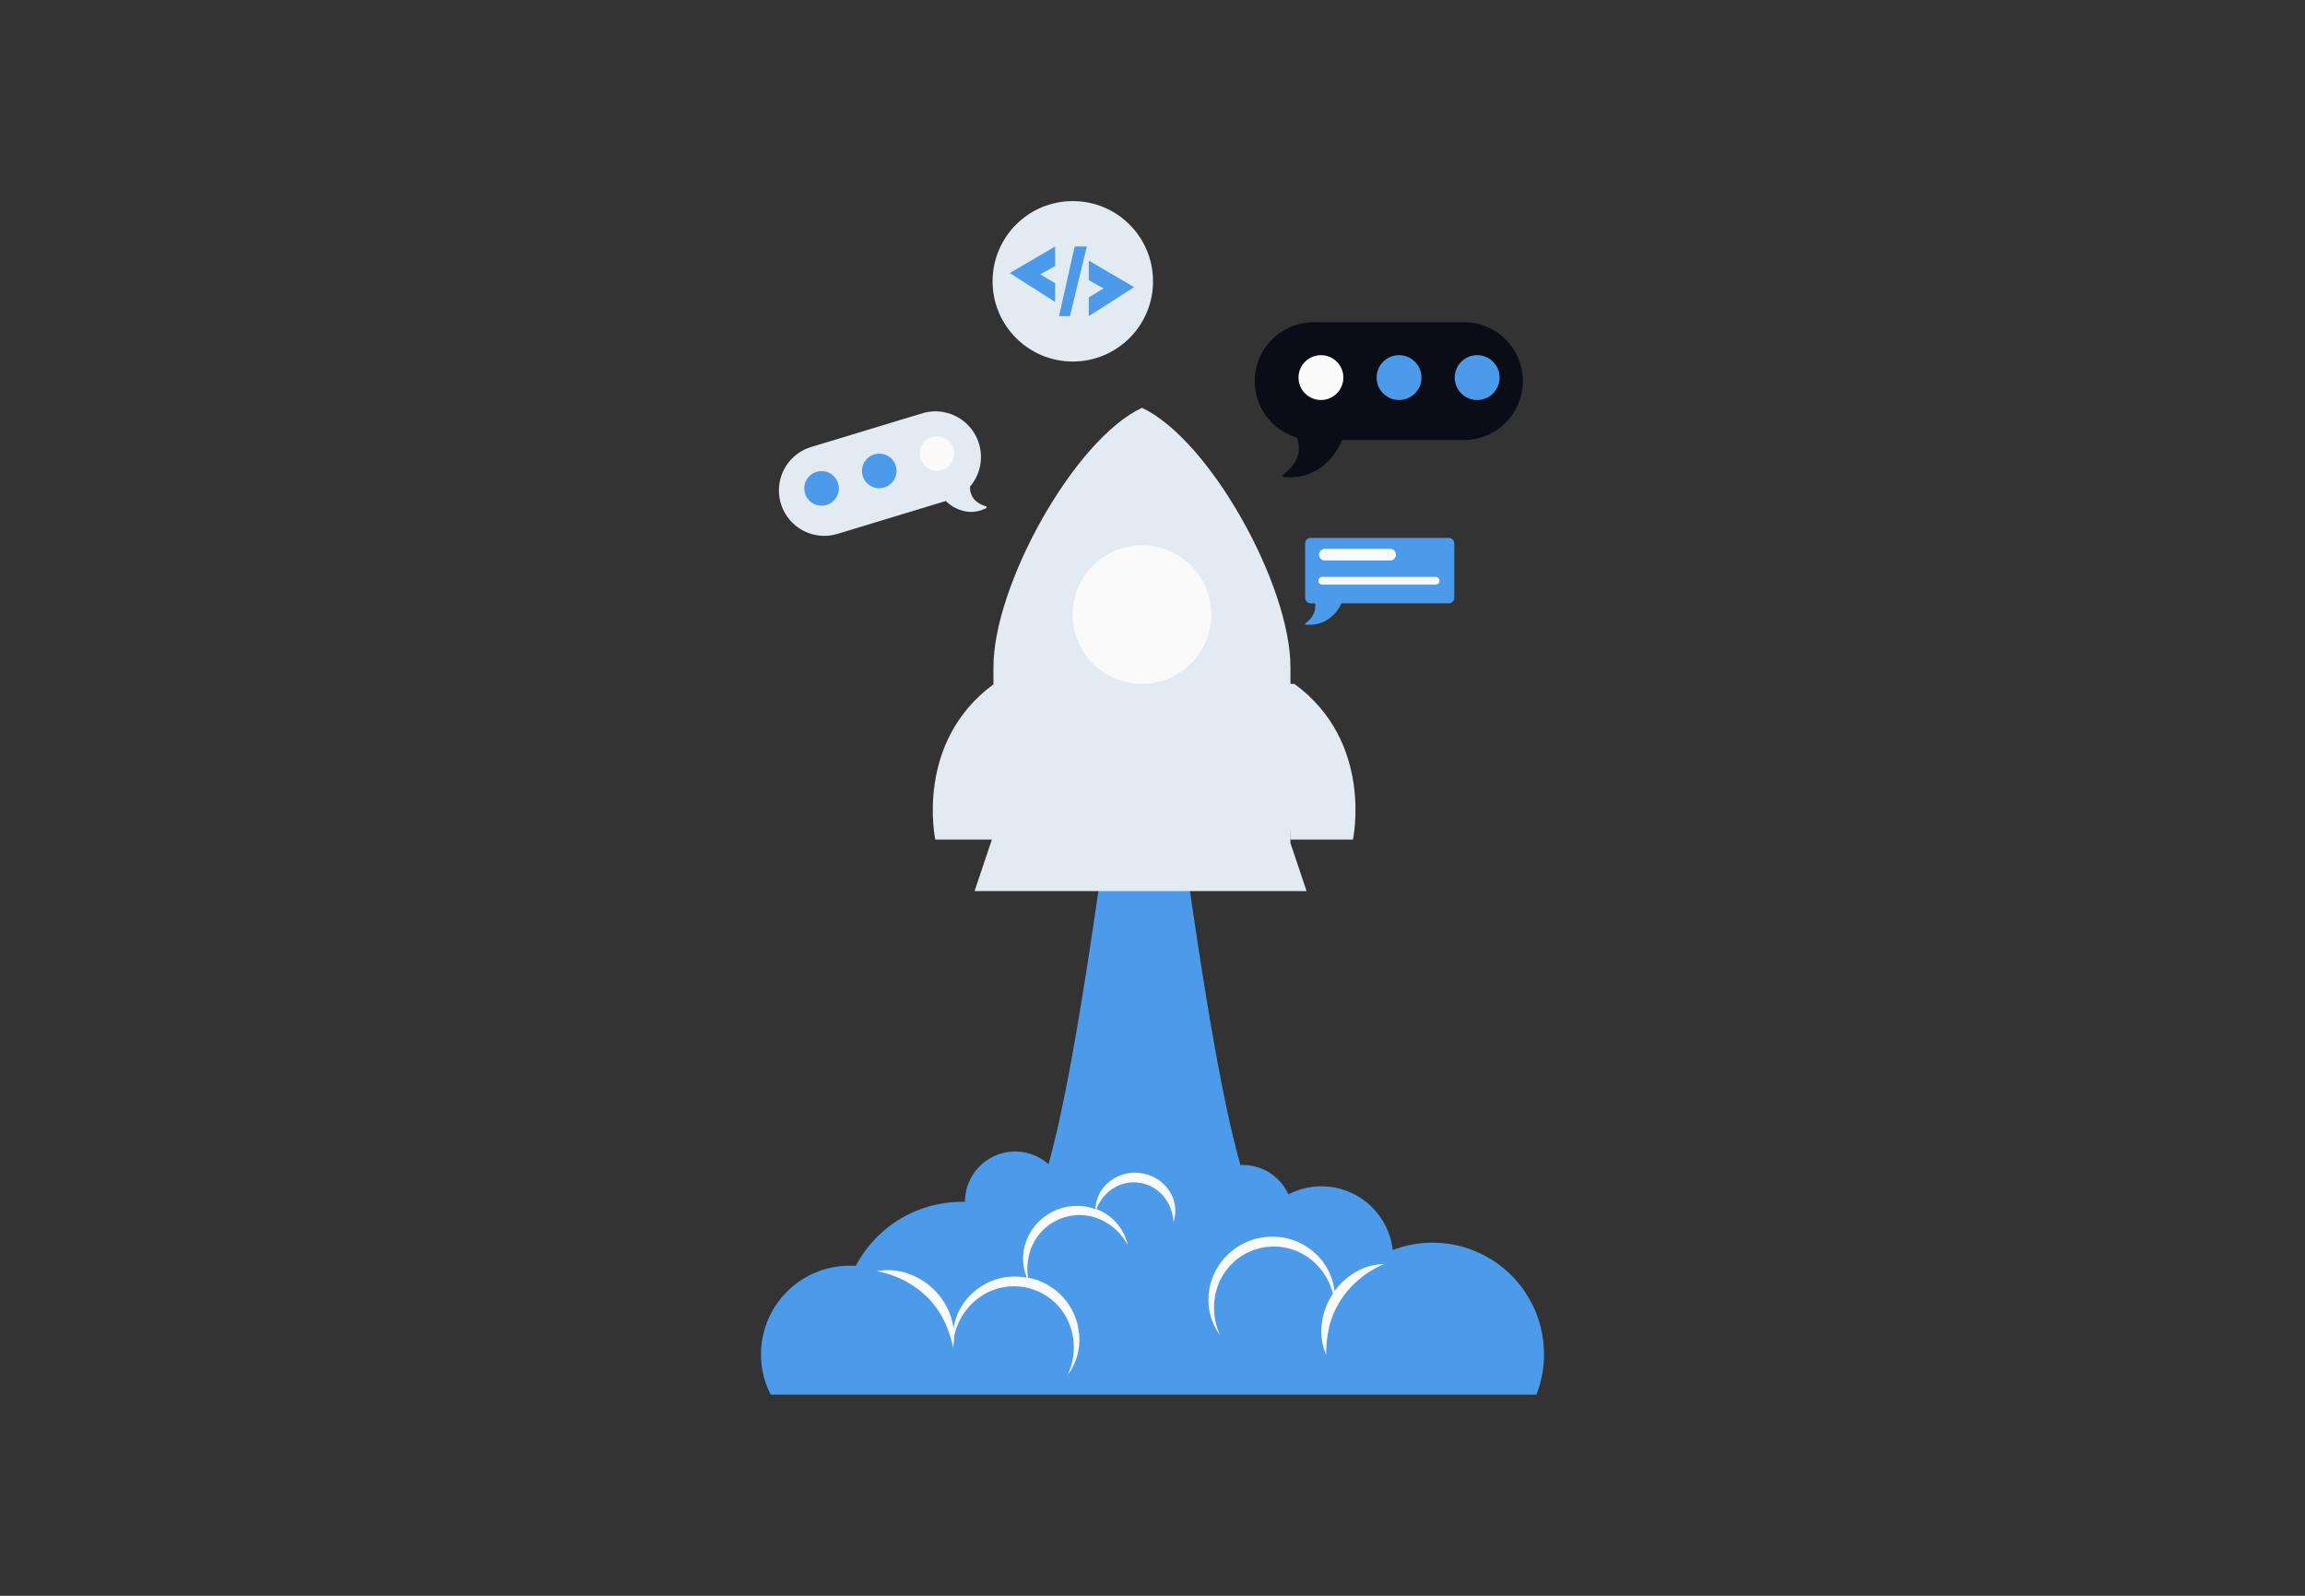 <svg id="Layer_1" data-name="Layer 1" xmlns="http://www.w3.org/2000/svg" viewBox="0 0 260 180"><rect x="0" y="0" width="260" height="180" fill="#333333" stroke="none"/><title>Flat Web Illustrations Pack - Scene 42</title><path d="M163.45,60.67h-15.6a.63.63,0,0,0-.63.63v6.12a.64.64,0,0,0,.63.64h.49a2.14,2.14,0,0,1,0,.57,2,2,0,0,1-.33.89,1.9,1.9,0,0,1-.34.42,5.39,5.39,0,0,1-.43.39h0a.1.1,0,0,0,0,.13.11.11,0,0,0,.07,0c.2,0,.42,0,.63,0a3.85,3.85,0,0,0,.67-.09,3.53,3.53,0,0,0,1.34-.62A4.29,4.29,0,0,0,151,68.63q.11-.16.21-.36a2,2,0,0,1,.1-.21h12.1a.64.64,0,0,0,.63-.64V61.3A.63.63,0,0,0,163.45,60.67Z" fill="#4C9BEB"/><path d="M149.44,63.22h7.37a.65.65,0,0,0,.65-.65.66.66,0,0,0-.65-.66h-7.37a.67.67,0,0,0-.66.66A.66.66,0,0,0,149.44,63.22Z" fill="#fafafa"/><path d="M149.22,65.94H162a.44.44,0,0,0,0-.87H149.22a.44.44,0,1,0,0,.87Z" fill="#fafafa"/><path d="M174.16,152.77a12.22,12.22,0,0,1-.86,4.54H86.94a9.76,9.76,0,0,1-1.1-4.54,10,10,0,0,1,10-10c.23,0,.47,0,.7,0a13.55,13.55,0,0,1,12-7.21h.31a5.66,5.66,0,0,1,9.42-4.24c4.17-14.93,7.55-48.23,8.93-50.57a2.39,2.39,0,0,1,3.72,0c1.38,2.34,4.77,35.78,9,50.66h.26a5.64,5.64,0,0,1,5.15,3.31A8.1,8.1,0,0,1,157.1,141a12.57,12.57,0,0,1,17.06,11.73Z" fill="#4C9BEB"/><path d="M152.8,143.55a7.81,7.81,0,0,0-2.27,2.09,6.76,6.76,0,0,0-2.48-4.53,7,7,0,0,0-3.07-1.47,7.64,7.64,0,0,0-3.43.12,7.22,7.22,0,0,0-4.85,4.55,7.13,7.13,0,0,0-.32,3.33,6.66,6.66,0,0,0,1.27,3,7.26,7.26,0,0,1-.12-6,6.71,6.71,0,0,1,10-2.82,7.15,7.15,0,0,1,2.82,4.1,1.25,1.25,0,0,0-.08.12,7.74,7.74,0,0,0-1.18,3.35,6.65,6.65,0,0,0,.5,3.43,13.46,13.46,0,0,1,.37-3.28,10,10,0,0,1,1.27-2.89,10.81,10.81,0,0,1,4.91-4.07A6.61,6.61,0,0,0,152.8,143.55Z" fill="#fafafa"/><path d="M128.65,132.32a4.64,4.64,0,0,0-3.64,1.07,4.14,4.14,0,0,0-1.45,3,6.1,6.1,0,0,0-7.73,3.42,5.6,5.6,0,0,0,0,4.31,7.42,7.42,0,0,0-2.74,0A7,7,0,0,0,110,145.6a6.78,6.78,0,0,0-2.45,4.23,7.19,7.19,0,0,0-.29-1.3,7.76,7.76,0,0,0-4.89-4.89,6.7,6.7,0,0,0-3.46-.25,11,11,0,0,1,5.68,2.92,10,10,0,0,1,1.85,2.56,12.81,12.81,0,0,1,1.06,3.11,5.76,5.76,0,0,0,.12-1.18,7.17,7.17,0,0,1,2.91-4.5,6.72,6.72,0,0,1,10,2.82,7.23,7.23,0,0,1-.12,6,6.57,6.57,0,0,0,1.27-3,7.12,7.12,0,0,0-5.17-7.88,4.69,4.69,0,0,0-.54-.11,6.45,6.45,0,0,1,.65-4,5.84,5.84,0,0,1,7.32-2.65,6.51,6.51,0,0,1,3.26,2.95,5.57,5.57,0,0,0-2.89-3.76c-.21-.11-.42-.2-.64-.29a4.93,4.93,0,0,1,1.87-2.32,4.36,4.36,0,0,1,5.61.77,5,5,0,0,1,1.22,3,4.06,4.06,0,0,0-.51-3.56A4.6,4.6,0,0,0,128.65,132.32Z" fill="#fafafa"/><path d="M147.38,100.51l-1.82-5.41V75.24c0-9.25-9.12-25.67-16.75-29.24h0c-7.63,3.57-16.75,20-16.75,29.24V94.17l-2.13,6.34Z" fill="#e2eaf2"/><circle cx="128.81" cy="69.32" r="7.82" fill="#fafafa"/><path d="M112.5,94.7h-7s-2.38-11,6.63-17.56h1.3Z" fill="#e2eaf2"/><path d="M145.56,94.7h7.05S155,83.7,146,77.14h-1.31Z" fill="#e2eaf2"/><circle cx="121.01" cy="31.73" r="9.05" fill="#e2eaf2"/><polygon points="122.81 29.39 127.93 32.39 122.81 35.66 122.81 33.54 124.49 32.53 122.81 31.6 122.81 29.39" fill="#4C9BEB"/><polygon points="119.02 27.8 113.9 30.8 119.02 34.07 119.02 31.95 117.34 30.94 119.02 30.01 119.02 27.8" fill="#4C9BEB"/><polygon points="121.22 27.8 119.46 35.66 120.69 35.66 122.59 27.8 121.22 27.8" fill="#4C9BEB"/><path d="M165.27,36.35h-17a6.64,6.64,0,0,0-2,13,1.43,1.43,0,0,1,.08.22,3.13,3.13,0,0,1,.14,1.3,3.2,3.2,0,0,1-.52,1.41,4.17,4.17,0,0,1-.54.67c-.21.22-.45.4-.69.61l0,0a.16.16,0,0,0,0,.21.16.16,0,0,0,.11.05c.32,0,.66,0,1,0a5.67,5.67,0,0,0,3.18-1.12,7,7,0,0,0,1.74-1.89l.33-.57c.09-.2.2-.4.28-.61v0h14a6.65,6.65,0,0,0,0-13.29Z" fill="#0a0d16"/><circle cx="166.62" cy="42.59" r="2.53" fill="#4C9BEB"/><circle cx="149" cy="42.59" r="2.53" fill="#fafafa"/><circle cx="157.81" cy="42.59" r="2.53" fill="#4C9BEB"/><path d="M111.27,57.13h0c-.19-.07-.37-.12-.54-.2a2.43,2.43,0,0,1-.47-.28,1.81,1.81,0,0,1-.62-.71,2,2,0,0,1-.22-.79v-.27a5.11,5.11,0,0,0,1-4.85h0a5.13,5.13,0,0,0-6.39-3.41L91.5,50.42a5.12,5.12,0,0,0-3.42,6.38h0a5.12,5.12,0,0,0,6.39,3.42l12.22-3.71.11.11.32.27a4.17,4.17,0,0,0,1.45.71,3.38,3.38,0,0,0,1.47.1,4.13,4.13,0,0,0,.65-.15,6.31,6.31,0,0,0,.58-.25s0,0,0-.06A.09.09,0,0,0,111.27,57.13Z" fill="#e2eaf2"/><circle cx="92.67" cy="55.09" r="1.95" fill="#4C9BEB"/><circle cx="105.68" cy="51.15" r="1.95" fill="#fafafa"/><circle cx="99.18" cy="53.12" r="1.95" fill="#4C9BEB"/></svg>